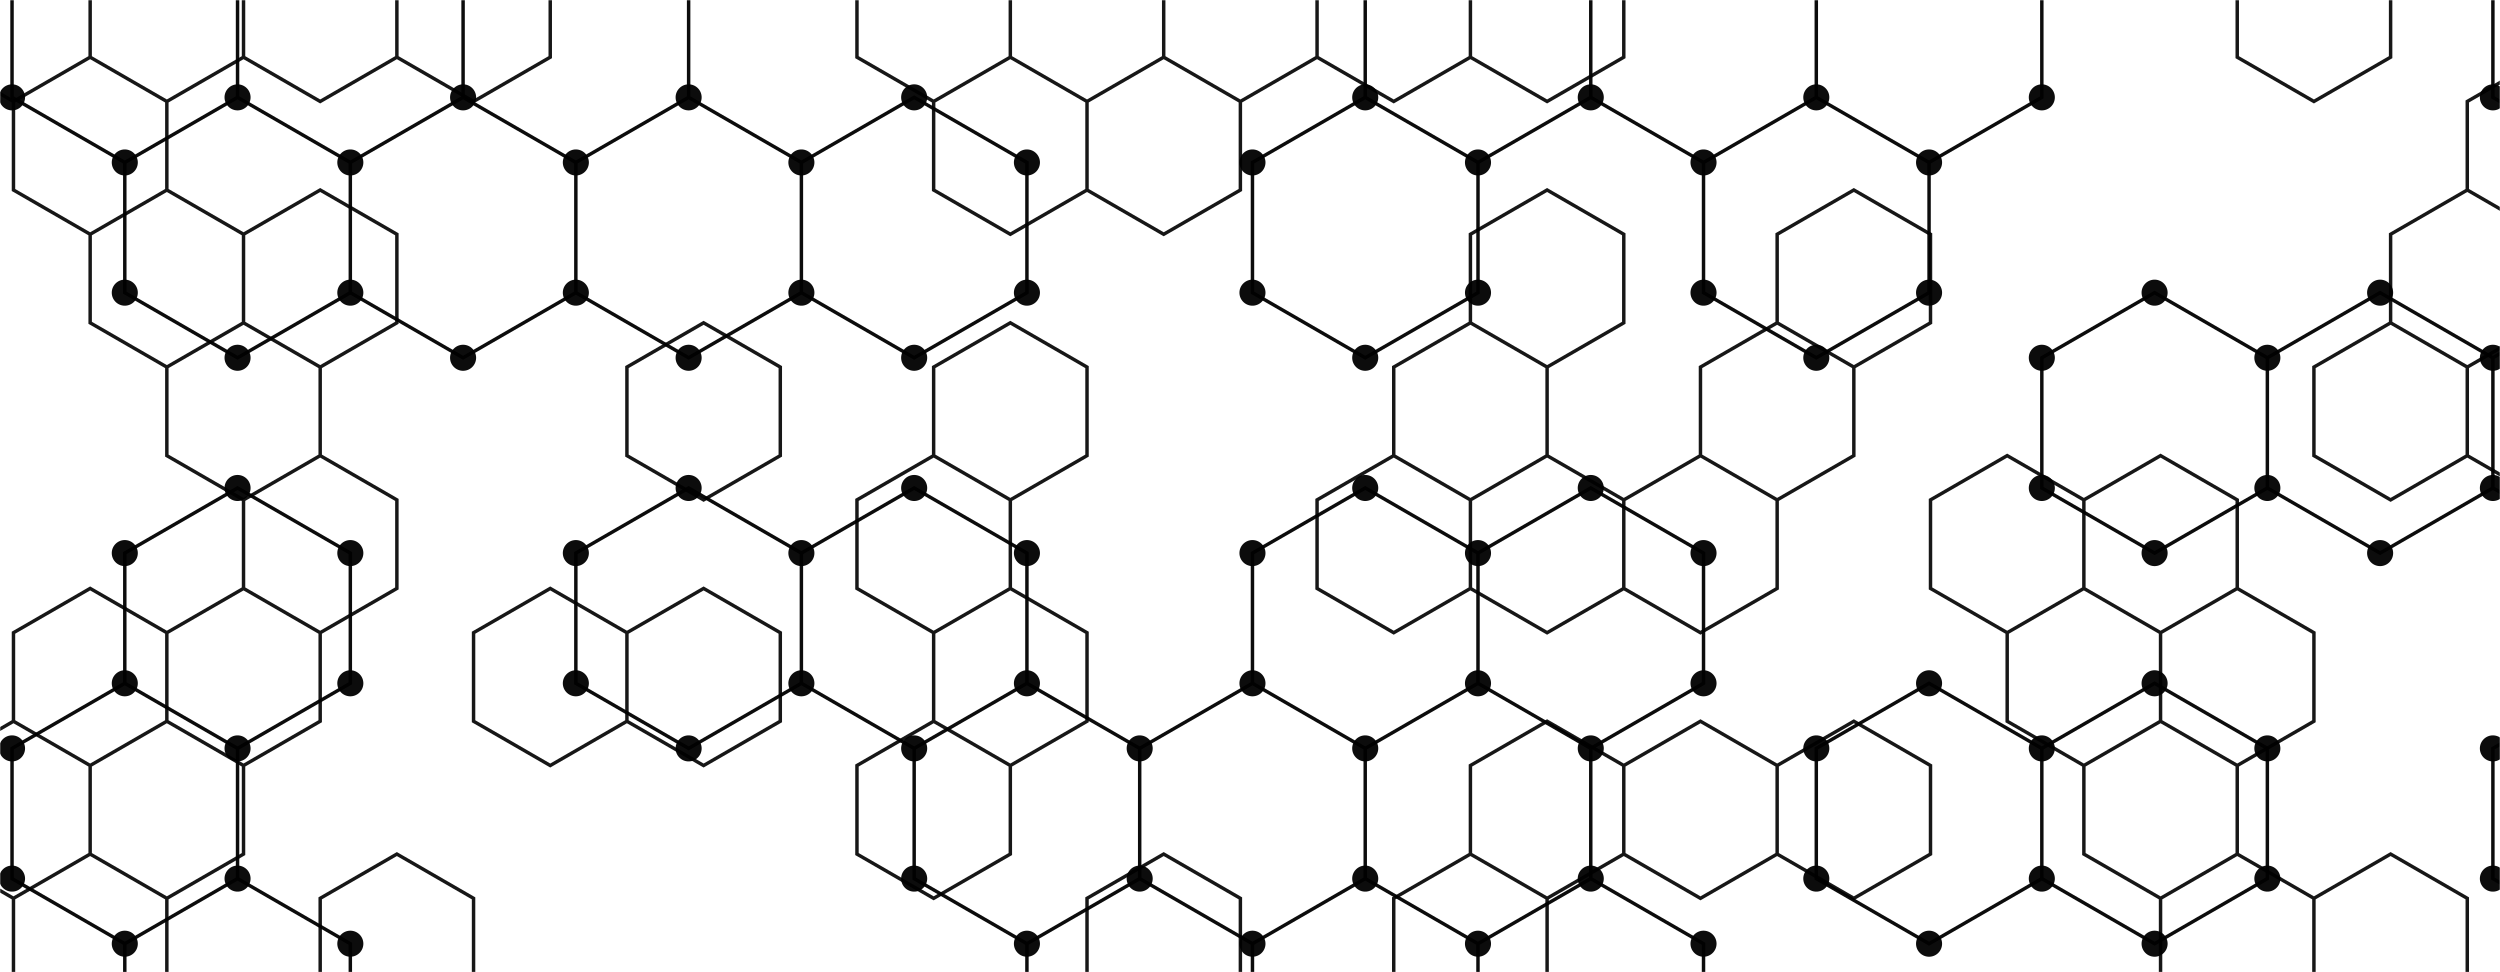 <svg xmlns="http://www.w3.org/2000/svg" version="1.1" xmlns:xlink="http://www.w3.org/1999/xlink" xmlns:svgjs="http://svgjs.com/svgjs" width="1440" height="560" preserveAspectRatio="none" viewBox="0 0 1440 560"><g mask="url(&quot;#SvgjsMask1078&quot;)" fill="none"><path d="M71.88 -56.42L136.83 -18.92L136.83 56.08L71.88 93.58L6.93 56.08L6.93 -18.92zM136.83 56.08L201.79 93.58L201.79 168.58L136.83 206.08L71.88 168.58L71.88 93.58zM136.83 281.08L201.79 318.58L201.79 393.58L136.83 431.08L71.88 393.58L71.88 318.58zM71.88 393.58L136.83 431.08L136.83 506.08L71.88 543.58L6.93 506.08L6.93 431.08zM136.83 506.08L201.79 543.58L201.79 618.58L136.83 656.08L71.88 618.58L71.88 543.58zM266.74 56.08L331.69 93.58L331.69 168.58L266.74 206.08L201.79 168.58L201.79 93.58zM331.69 -56.42L396.65 -18.92L396.65 56.08L331.69 93.58L266.74 56.08L266.74 -18.92zM396.65 56.08L461.6 93.58L461.6 168.58L396.65 206.08L331.69 168.58L331.69 93.58zM396.65 281.08L461.6 318.58L461.6 393.58L396.65 431.08L331.69 393.58L331.69 318.58zM526.56 56.08L591.51 93.58L591.51 168.58L526.56 206.08L461.6 168.58L461.6 93.58zM526.56 281.08L591.51 318.58L591.51 393.58L526.56 431.08L461.6 393.58L461.6 318.58zM591.51 393.58L656.46 431.08L656.46 506.08L591.51 543.58L526.56 506.08L526.56 431.08zM656.46 506.08L721.42 543.58L721.42 618.58L656.46 656.08L591.51 618.58L591.51 543.58zM786.37 56.08L851.33 93.58L851.33 168.58L786.37 206.08L721.42 168.58L721.42 93.58zM786.37 281.08L851.33 318.58L851.33 393.58L786.37 431.08L721.42 393.58L721.42 318.58zM721.42 393.58L786.37 431.08L786.37 506.08L721.42 543.58L656.46 506.08L656.46 431.08zM851.32 -56.42L916.28 -18.92L916.28 56.08L851.32 93.58L786.37 56.08L786.37 -18.92zM916.28 281.08L981.23 318.58L981.23 393.58L916.28 431.08L851.32 393.58L851.32 318.58zM851.32 393.58L916.28 431.08L916.28 506.08L851.32 543.58L786.37 506.08L786.37 431.08zM916.28 506.08L981.23 543.58L981.23 618.58L916.28 656.08L851.32 618.58L851.32 543.58zM981.23 -56.42L1046.19 -18.92L1046.19 56.08L981.23 93.58L916.28 56.08L916.28 -18.92zM1046.19 56.08L1111.14 93.58L1111.14 168.58L1046.19 206.08L981.23 168.58L981.23 93.58zM1111.14 -56.42L1176.09 -18.92L1176.09 56.08L1111.14 93.58L1046.19 56.08L1046.19 -18.92zM1111.14 393.58L1176.09 431.08L1176.09 506.08L1111.14 543.58L1046.19 506.08L1046.19 431.08zM1241.05 168.58L1306 206.08L1306 281.08L1241.05 318.58L1176.09 281.08L1176.09 206.08zM1241.05 393.58L1306 431.08L1306 506.08L1241.05 543.58L1176.09 506.08L1176.09 431.08zM1370.95 168.58L1435.91 206.08L1435.91 281.08L1370.95 318.58L1306 281.08L1306 206.08zM1500.86 -56.42L1565.82 -18.92L1565.82 56.08L1500.86 93.58L1435.91 56.08L1435.91 -18.92zM1565.82 56.08L1630.77 93.58L1630.77 168.58L1565.82 206.08L1500.86 168.58L1500.86 93.58zM1500.86 168.58L1565.82 206.08L1565.82 281.08L1500.86 318.58L1435.91 281.08L1435.91 206.08zM1500.86 393.58L1565.82 431.08L1565.82 506.08L1500.86 543.58L1435.91 506.08L1435.91 431.08zM1565.82 506.08L1630.77 543.58L1630.77 618.58L1565.82 656.08L1500.86 618.58L1500.86 543.58z" stroke="rgba(0, 0, 0, 0.95)" stroke-width="2"></path><path d="M64.38 -56.42 a7.5 7.5 0 1 0 15 0 a7.5 7.5 0 1 0 -15 0zM129.33 -18.92 a7.5 7.5 0 1 0 15 0 a7.5 7.5 0 1 0 -15 0zM129.33 56.08 a7.5 7.5 0 1 0 15 0 a7.5 7.5 0 1 0 -15 0zM64.38 93.58 a7.5 7.5 0 1 0 15 0 a7.5 7.5 0 1 0 -15 0zM-0.57 56.08 a7.5 7.5 0 1 0 15 0 a7.5 7.5 0 1 0 -15 0zM-0.57 -18.92 a7.5 7.5 0 1 0 15 0 a7.5 7.5 0 1 0 -15 0zM194.29 93.58 a7.5 7.5 0 1 0 15 0 a7.5 7.5 0 1 0 -15 0zM194.29 168.58 a7.5 7.5 0 1 0 15 0 a7.5 7.5 0 1 0 -15 0zM129.33 206.08 a7.5 7.5 0 1 0 15 0 a7.5 7.5 0 1 0 -15 0zM64.38 168.58 a7.5 7.5 0 1 0 15 0 a7.5 7.5 0 1 0 -15 0zM129.33 281.08 a7.5 7.5 0 1 0 15 0 a7.5 7.5 0 1 0 -15 0zM194.29 318.58 a7.5 7.5 0 1 0 15 0 a7.5 7.5 0 1 0 -15 0zM194.29 393.58 a7.5 7.5 0 1 0 15 0 a7.5 7.5 0 1 0 -15 0zM129.33 431.08 a7.5 7.5 0 1 0 15 0 a7.5 7.5 0 1 0 -15 0zM64.38 393.58 a7.5 7.5 0 1 0 15 0 a7.5 7.5 0 1 0 -15 0zM64.38 318.58 a7.5 7.5 0 1 0 15 0 a7.5 7.5 0 1 0 -15 0zM129.33 506.08 a7.5 7.5 0 1 0 15 0 a7.5 7.5 0 1 0 -15 0zM64.38 543.58 a7.5 7.5 0 1 0 15 0 a7.5 7.5 0 1 0 -15 0zM-0.57 506.08 a7.5 7.5 0 1 0 15 0 a7.5 7.5 0 1 0 -15 0zM-0.57 431.08 a7.5 7.5 0 1 0 15 0 a7.5 7.5 0 1 0 -15 0zM194.29 543.58 a7.5 7.5 0 1 0 15 0 a7.5 7.5 0 1 0 -15 0zM194.29 618.58 a7.5 7.5 0 1 0 15 0 a7.5 7.5 0 1 0 -15 0zM129.33 656.08 a7.5 7.5 0 1 0 15 0 a7.5 7.5 0 1 0 -15 0zM64.38 618.58 a7.5 7.5 0 1 0 15 0 a7.5 7.5 0 1 0 -15 0zM259.24 56.08 a7.5 7.5 0 1 0 15 0 a7.5 7.5 0 1 0 -15 0zM324.19 93.58 a7.5 7.5 0 1 0 15 0 a7.5 7.5 0 1 0 -15 0zM324.19 168.58 a7.5 7.5 0 1 0 15 0 a7.5 7.5 0 1 0 -15 0zM259.24 206.08 a7.5 7.5 0 1 0 15 0 a7.5 7.5 0 1 0 -15 0zM324.19 -56.42 a7.5 7.5 0 1 0 15 0 a7.5 7.5 0 1 0 -15 0zM389.15 -18.92 a7.5 7.5 0 1 0 15 0 a7.5 7.5 0 1 0 -15 0zM389.15 56.08 a7.5 7.5 0 1 0 15 0 a7.5 7.5 0 1 0 -15 0zM259.24 -18.92 a7.5 7.5 0 1 0 15 0 a7.5 7.5 0 1 0 -15 0zM454.1 93.58 a7.5 7.5 0 1 0 15 0 a7.5 7.5 0 1 0 -15 0zM454.1 168.58 a7.5 7.5 0 1 0 15 0 a7.5 7.5 0 1 0 -15 0zM389.15 206.08 a7.5 7.5 0 1 0 15 0 a7.5 7.5 0 1 0 -15 0zM389.15 281.08 a7.5 7.5 0 1 0 15 0 a7.5 7.5 0 1 0 -15 0zM454.1 318.58 a7.5 7.5 0 1 0 15 0 a7.5 7.5 0 1 0 -15 0zM454.1 393.58 a7.5 7.5 0 1 0 15 0 a7.5 7.5 0 1 0 -15 0zM389.15 431.08 a7.5 7.5 0 1 0 15 0 a7.5 7.5 0 1 0 -15 0zM324.19 393.58 a7.5 7.5 0 1 0 15 0 a7.5 7.5 0 1 0 -15 0zM324.19 318.58 a7.5 7.5 0 1 0 15 0 a7.5 7.5 0 1 0 -15 0zM519.06 56.08 a7.5 7.5 0 1 0 15 0 a7.5 7.5 0 1 0 -15 0zM584.01 93.58 a7.5 7.5 0 1 0 15 0 a7.5 7.5 0 1 0 -15 0zM584.01 168.58 a7.5 7.5 0 1 0 15 0 a7.5 7.5 0 1 0 -15 0zM519.06 206.08 a7.5 7.5 0 1 0 15 0 a7.5 7.5 0 1 0 -15 0zM519.06 281.08 a7.5 7.5 0 1 0 15 0 a7.5 7.5 0 1 0 -15 0zM584.01 318.58 a7.5 7.5 0 1 0 15 0 a7.5 7.5 0 1 0 -15 0zM584.01 393.58 a7.5 7.5 0 1 0 15 0 a7.5 7.5 0 1 0 -15 0zM519.06 431.08 a7.5 7.5 0 1 0 15 0 a7.5 7.5 0 1 0 -15 0zM648.96 431.08 a7.5 7.5 0 1 0 15 0 a7.5 7.5 0 1 0 -15 0zM648.96 506.08 a7.5 7.5 0 1 0 15 0 a7.5 7.5 0 1 0 -15 0zM584.01 543.58 a7.5 7.5 0 1 0 15 0 a7.5 7.5 0 1 0 -15 0zM519.06 506.08 a7.5 7.5 0 1 0 15 0 a7.5 7.5 0 1 0 -15 0zM713.92 543.58 a7.5 7.5 0 1 0 15 0 a7.5 7.5 0 1 0 -15 0zM713.92 618.58 a7.5 7.5 0 1 0 15 0 a7.5 7.5 0 1 0 -15 0zM648.96 656.08 a7.5 7.5 0 1 0 15 0 a7.5 7.5 0 1 0 -15 0zM584.01 618.58 a7.5 7.5 0 1 0 15 0 a7.5 7.5 0 1 0 -15 0zM778.87 56.08 a7.5 7.5 0 1 0 15 0 a7.5 7.5 0 1 0 -15 0zM843.83 93.58 a7.5 7.5 0 1 0 15 0 a7.5 7.5 0 1 0 -15 0zM843.83 168.58 a7.5 7.5 0 1 0 15 0 a7.5 7.5 0 1 0 -15 0zM778.87 206.08 a7.5 7.5 0 1 0 15 0 a7.5 7.5 0 1 0 -15 0zM713.92 168.58 a7.5 7.5 0 1 0 15 0 a7.5 7.5 0 1 0 -15 0zM713.92 93.58 a7.5 7.5 0 1 0 15 0 a7.5 7.5 0 1 0 -15 0zM778.87 281.08 a7.5 7.5 0 1 0 15 0 a7.5 7.5 0 1 0 -15 0zM843.83 318.58 a7.5 7.5 0 1 0 15 0 a7.5 7.5 0 1 0 -15 0zM843.83 393.58 a7.5 7.5 0 1 0 15 0 a7.5 7.5 0 1 0 -15 0zM778.87 431.08 a7.5 7.5 0 1 0 15 0 a7.5 7.5 0 1 0 -15 0zM713.92 393.58 a7.5 7.5 0 1 0 15 0 a7.5 7.5 0 1 0 -15 0zM713.92 318.58 a7.5 7.5 0 1 0 15 0 a7.5 7.5 0 1 0 -15 0zM778.87 506.08 a7.5 7.5 0 1 0 15 0 a7.5 7.5 0 1 0 -15 0zM843.82 -56.42 a7.5 7.5 0 1 0 15 0 a7.5 7.5 0 1 0 -15 0zM908.78 -18.92 a7.5 7.5 0 1 0 15 0 a7.5 7.5 0 1 0 -15 0zM908.78 56.08 a7.5 7.5 0 1 0 15 0 a7.5 7.5 0 1 0 -15 0zM843.82 93.58 a7.5 7.5 0 1 0 15 0 a7.5 7.5 0 1 0 -15 0zM778.87 -18.92 a7.5 7.5 0 1 0 15 0 a7.5 7.5 0 1 0 -15 0zM908.78 281.08 a7.5 7.5 0 1 0 15 0 a7.5 7.5 0 1 0 -15 0zM973.73 318.58 a7.5 7.5 0 1 0 15 0 a7.5 7.5 0 1 0 -15 0zM973.73 393.58 a7.5 7.5 0 1 0 15 0 a7.5 7.5 0 1 0 -15 0zM908.78 431.08 a7.5 7.5 0 1 0 15 0 a7.5 7.5 0 1 0 -15 0zM843.82 393.58 a7.5 7.5 0 1 0 15 0 a7.5 7.5 0 1 0 -15 0zM843.82 318.58 a7.5 7.5 0 1 0 15 0 a7.5 7.5 0 1 0 -15 0zM908.78 506.08 a7.5 7.5 0 1 0 15 0 a7.5 7.5 0 1 0 -15 0zM843.82 543.58 a7.5 7.5 0 1 0 15 0 a7.5 7.5 0 1 0 -15 0zM973.73 543.58 a7.5 7.5 0 1 0 15 0 a7.5 7.5 0 1 0 -15 0zM973.73 618.58 a7.5 7.5 0 1 0 15 0 a7.5 7.5 0 1 0 -15 0zM908.78 656.08 a7.5 7.5 0 1 0 15 0 a7.5 7.5 0 1 0 -15 0zM843.82 618.58 a7.5 7.5 0 1 0 15 0 a7.5 7.5 0 1 0 -15 0zM973.73 -56.42 a7.5 7.5 0 1 0 15 0 a7.5 7.5 0 1 0 -15 0zM1038.69 -18.92 a7.5 7.5 0 1 0 15 0 a7.5 7.5 0 1 0 -15 0zM1038.69 56.08 a7.5 7.5 0 1 0 15 0 a7.5 7.5 0 1 0 -15 0zM973.73 93.58 a7.5 7.5 0 1 0 15 0 a7.5 7.5 0 1 0 -15 0zM1103.64 93.58 a7.5 7.5 0 1 0 15 0 a7.5 7.5 0 1 0 -15 0zM1103.64 168.58 a7.5 7.5 0 1 0 15 0 a7.5 7.5 0 1 0 -15 0zM1038.69 206.08 a7.5 7.5 0 1 0 15 0 a7.5 7.5 0 1 0 -15 0zM973.73 168.58 a7.5 7.5 0 1 0 15 0 a7.5 7.5 0 1 0 -15 0zM1103.64 -56.42 a7.5 7.5 0 1 0 15 0 a7.5 7.5 0 1 0 -15 0zM1168.59 -18.92 a7.5 7.5 0 1 0 15 0 a7.5 7.5 0 1 0 -15 0zM1168.59 56.08 a7.5 7.5 0 1 0 15 0 a7.5 7.5 0 1 0 -15 0zM1103.64 393.58 a7.5 7.5 0 1 0 15 0 a7.5 7.5 0 1 0 -15 0zM1168.59 431.08 a7.5 7.5 0 1 0 15 0 a7.5 7.5 0 1 0 -15 0zM1168.59 506.08 a7.5 7.5 0 1 0 15 0 a7.5 7.5 0 1 0 -15 0zM1103.64 543.58 a7.5 7.5 0 1 0 15 0 a7.5 7.5 0 1 0 -15 0zM1038.69 506.08 a7.5 7.5 0 1 0 15 0 a7.5 7.5 0 1 0 -15 0zM1038.69 431.08 a7.5 7.5 0 1 0 15 0 a7.5 7.5 0 1 0 -15 0zM1233.55 168.58 a7.5 7.5 0 1 0 15 0 a7.5 7.5 0 1 0 -15 0zM1298.5 206.08 a7.5 7.5 0 1 0 15 0 a7.5 7.5 0 1 0 -15 0zM1298.5 281.08 a7.5 7.5 0 1 0 15 0 a7.5 7.5 0 1 0 -15 0zM1233.55 318.58 a7.5 7.5 0 1 0 15 0 a7.5 7.5 0 1 0 -15 0zM1168.59 281.08 a7.5 7.5 0 1 0 15 0 a7.5 7.5 0 1 0 -15 0zM1168.59 206.08 a7.5 7.5 0 1 0 15 0 a7.5 7.5 0 1 0 -15 0zM1233.55 393.58 a7.5 7.5 0 1 0 15 0 a7.5 7.5 0 1 0 -15 0zM1298.5 431.08 a7.5 7.5 0 1 0 15 0 a7.5 7.5 0 1 0 -15 0zM1298.5 506.08 a7.5 7.5 0 1 0 15 0 a7.5 7.5 0 1 0 -15 0zM1233.55 543.58 a7.5 7.5 0 1 0 15 0 a7.5 7.5 0 1 0 -15 0zM1363.45 168.58 a7.5 7.5 0 1 0 15 0 a7.5 7.5 0 1 0 -15 0zM1428.41 206.08 a7.5 7.5 0 1 0 15 0 a7.5 7.5 0 1 0 -15 0zM1428.41 281.08 a7.5 7.5 0 1 0 15 0 a7.5 7.5 0 1 0 -15 0zM1363.45 318.58 a7.5 7.5 0 1 0 15 0 a7.5 7.5 0 1 0 -15 0zM1493.36 -56.42 a7.5 7.5 0 1 0 15 0 a7.5 7.5 0 1 0 -15 0zM1558.32 -18.92 a7.5 7.5 0 1 0 15 0 a7.5 7.5 0 1 0 -15 0zM1558.32 56.08 a7.5 7.5 0 1 0 15 0 a7.5 7.5 0 1 0 -15 0zM1493.36 93.58 a7.5 7.5 0 1 0 15 0 a7.5 7.5 0 1 0 -15 0zM1428.41 56.08 a7.5 7.5 0 1 0 15 0 a7.5 7.5 0 1 0 -15 0zM1428.41 -18.92 a7.5 7.5 0 1 0 15 0 a7.5 7.5 0 1 0 -15 0zM1623.27 93.58 a7.5 7.5 0 1 0 15 0 a7.5 7.5 0 1 0 -15 0zM1623.27 168.58 a7.5 7.5 0 1 0 15 0 a7.5 7.5 0 1 0 -15 0zM1558.32 206.08 a7.5 7.5 0 1 0 15 0 a7.5 7.5 0 1 0 -15 0zM1493.36 168.58 a7.5 7.5 0 1 0 15 0 a7.5 7.5 0 1 0 -15 0zM1558.32 281.08 a7.5 7.5 0 1 0 15 0 a7.5 7.5 0 1 0 -15 0zM1493.36 318.58 a7.5 7.5 0 1 0 15 0 a7.5 7.5 0 1 0 -15 0zM1493.36 393.58 a7.5 7.5 0 1 0 15 0 a7.5 7.5 0 1 0 -15 0zM1558.32 431.08 a7.5 7.5 0 1 0 15 0 a7.5 7.5 0 1 0 -15 0zM1558.32 506.08 a7.5 7.5 0 1 0 15 0 a7.5 7.5 0 1 0 -15 0zM1493.36 543.58 a7.5 7.5 0 1 0 15 0 a7.5 7.5 0 1 0 -15 0zM1428.41 506.08 a7.5 7.5 0 1 0 15 0 a7.5 7.5 0 1 0 -15 0zM1428.41 431.08 a7.5 7.5 0 1 0 15 0 a7.5 7.5 0 1 0 -15 0zM1623.27 543.58 a7.5 7.5 0 1 0 15 0 a7.5 7.5 0 1 0 -15 0zM1623.27 618.58 a7.5 7.5 0 1 0 15 0 a7.5 7.5 0 1 0 -15 0zM1558.32 656.08 a7.5 7.5 0 1 0 15 0 a7.5 7.5 0 1 0 -15 0zM1493.36 618.58 a7.5 7.5 0 1 0 15 0 a7.5 7.5 0 1 0 -15 0z" fill="rgba(0, 0, 0, 0.95)"></path><path d="M7.76 -43.56L51.93 -18.06L51.93 32.94L7.76 58.44L-36.41 32.94L-36.41 -18.06zM51.93 32.94L96.1 58.44L96.1 109.44L51.93 134.94L7.76 109.44L7.76 58.44zM51.93 338.94L96.1 364.44L96.1 415.44L51.93 440.94L7.76 415.44L7.76 364.44zM7.76 415.44L51.93 440.94L51.93 491.94L7.76 517.44L-36.41 491.94L-36.41 440.94zM51.93 491.94L96.1 517.44L96.1 568.44L51.93 593.94L7.76 568.44L7.76 517.44zM96.1 -43.56L140.27 -18.06L140.27 32.94L96.1 58.44L51.93 32.94L51.93 -18.06zM96.1 109.44L140.27 134.94L140.27 185.94L96.1 211.44L51.93 185.94L51.93 134.94zM140.27 185.94L184.43 211.44L184.43 262.44L140.27 287.94L96.1 262.44L96.1 211.44zM140.27 338.94L184.43 364.44L184.43 415.44L140.27 440.94L96.1 415.44L96.1 364.44zM96.1 415.44L140.27 440.94L140.27 491.94L96.1 517.44L51.93 491.94L51.93 440.94zM184.43 -43.56L228.6 -18.06L228.6 32.94L184.43 58.44L140.27 32.94L140.27 -18.06zM184.43 109.44L228.6 134.94L228.6 185.94L184.43 211.44L140.27 185.94L140.27 134.94zM184.43 262.44L228.6 287.94L228.6 338.94L184.43 364.44L140.27 338.94L140.27 287.94zM228.6 491.94L272.77 517.44L272.77 568.44L228.6 593.94L184.43 568.44L184.43 517.44zM272.77 -43.56L316.94 -18.06L316.94 32.94L272.77 58.44L228.6 32.94L228.6 -18.06zM316.94 338.94L361.11 364.44L361.11 415.44L316.94 440.94L272.77 415.44L272.77 364.44zM405.28 185.94L449.45 211.44L449.45 262.44L405.28 287.94L361.11 262.44L361.11 211.44zM405.28 338.94L449.45 364.44L449.45 415.44L405.28 440.94L361.11 415.44L361.11 364.44zM537.78 -43.56L581.95 -18.06L581.95 32.94L537.78 58.44L493.61 32.94L493.61 -18.06zM581.95 32.94L626.12 58.44L626.12 109.44L581.95 134.94L537.78 109.44L537.78 58.44zM581.95 185.94L626.12 211.44L626.12 262.44L581.95 287.94L537.78 262.44L537.78 211.44zM537.78 262.44L581.95 287.94L581.95 338.94L537.78 364.44L493.61 338.94L493.61 287.94zM581.95 338.94L626.12 364.44L626.12 415.44L581.95 440.94L537.78 415.44L537.78 364.44zM537.78 415.44L581.95 440.94L581.95 491.94L537.78 517.44L493.61 491.94L493.61 440.94zM670.29 32.94L714.46 58.44L714.46 109.44L670.29 134.94L626.12 109.44L626.12 58.44zM670.29 491.94L714.46 517.44L714.46 568.44L670.29 593.94L626.12 568.44L626.12 517.44zM714.46 -43.56L758.63 -18.06L758.63 32.94L714.46 58.44L670.29 32.94L670.29 -18.06zM802.79 -43.56L846.96 -18.06L846.96 32.94L802.79 58.44L758.63 32.94L758.63 -18.06zM846.96 185.94L891.13 211.44L891.13 262.44L846.96 287.94L802.79 262.44L802.79 211.44zM802.79 262.44L846.96 287.94L846.96 338.94L802.79 364.44L758.63 338.94L758.63 287.94zM846.96 491.94L891.13 517.44L891.13 568.44L846.96 593.94L802.79 568.44L802.79 517.44zM891.13 -43.56L935.3 -18.06L935.3 32.94L891.13 58.44L846.96 32.94L846.96 -18.06zM891.13 109.44L935.3 134.94L935.3 185.94L891.13 211.44L846.96 185.94L846.96 134.94zM891.13 262.44L935.3 287.94L935.3 338.94L891.13 364.44L846.96 338.94L846.96 287.94zM891.13 415.44L935.3 440.94L935.3 491.94L891.13 517.44L846.96 491.94L846.96 440.94zM1023.64 185.94L1067.81 211.44L1067.81 262.44L1023.64 287.94L979.47 262.44L979.47 211.44zM979.47 262.44L1023.64 287.94L1023.64 338.94L979.47 364.44L935.3 338.94L935.3 287.94zM979.47 415.44L1023.64 440.94L1023.64 491.94L979.47 517.44L935.3 491.94L935.3 440.94zM1067.81 109.44L1111.97 134.94L1111.97 185.94L1067.81 211.44L1023.64 185.94L1023.64 134.94zM1067.81 415.44L1111.97 440.94L1111.97 491.94L1067.81 517.44L1023.64 491.94L1023.64 440.94zM1156.14 262.44L1200.31 287.94L1200.31 338.94L1156.14 364.44L1111.97 338.94L1111.97 287.94zM1200.31 338.94L1244.48 364.44L1244.48 415.44L1200.31 440.94L1156.14 415.44L1156.14 364.44zM1244.48 262.44L1288.65 287.94L1288.65 338.94L1244.48 364.44L1200.31 338.94L1200.31 287.94zM1288.65 338.94L1332.82 364.44L1332.82 415.44L1288.65 440.94L1244.48 415.44L1244.48 364.44zM1244.48 415.44L1288.65 440.94L1288.65 491.94L1244.48 517.44L1200.31 491.94L1200.31 440.94zM1288.65 491.94L1332.82 517.44L1332.82 568.44L1288.65 593.94L1244.48 568.44L1244.48 517.44zM1332.82 -43.56L1376.99 -18.06L1376.99 32.94L1332.82 58.44L1288.65 32.94L1288.65 -18.06zM1376.99 185.94L1421.15 211.44L1421.15 262.44L1376.99 287.94L1332.82 262.44L1332.82 211.44zM1376.99 491.94L1421.15 517.44L1421.15 568.44L1376.99 593.94L1332.82 568.44L1332.82 517.44zM1465.32 32.94L1509.49 58.44L1509.49 109.44L1465.32 134.94L1421.15 109.44L1421.15 58.44zM1421.15 109.44L1465.32 134.94L1465.32 185.94L1421.15 211.44L1376.99 185.94L1376.99 134.94zM1465.32 185.94L1509.49 211.44L1509.49 262.44L1465.32 287.94L1421.15 262.44L1421.15 211.44z" stroke="rgba(0, 0, 0, 0.91)" stroke-width="2"></path></g><defs><mask id="SvgjsMask1078"><rect width="1440" height="560" fill="#ffffff"></rect></mask></defs></svg>